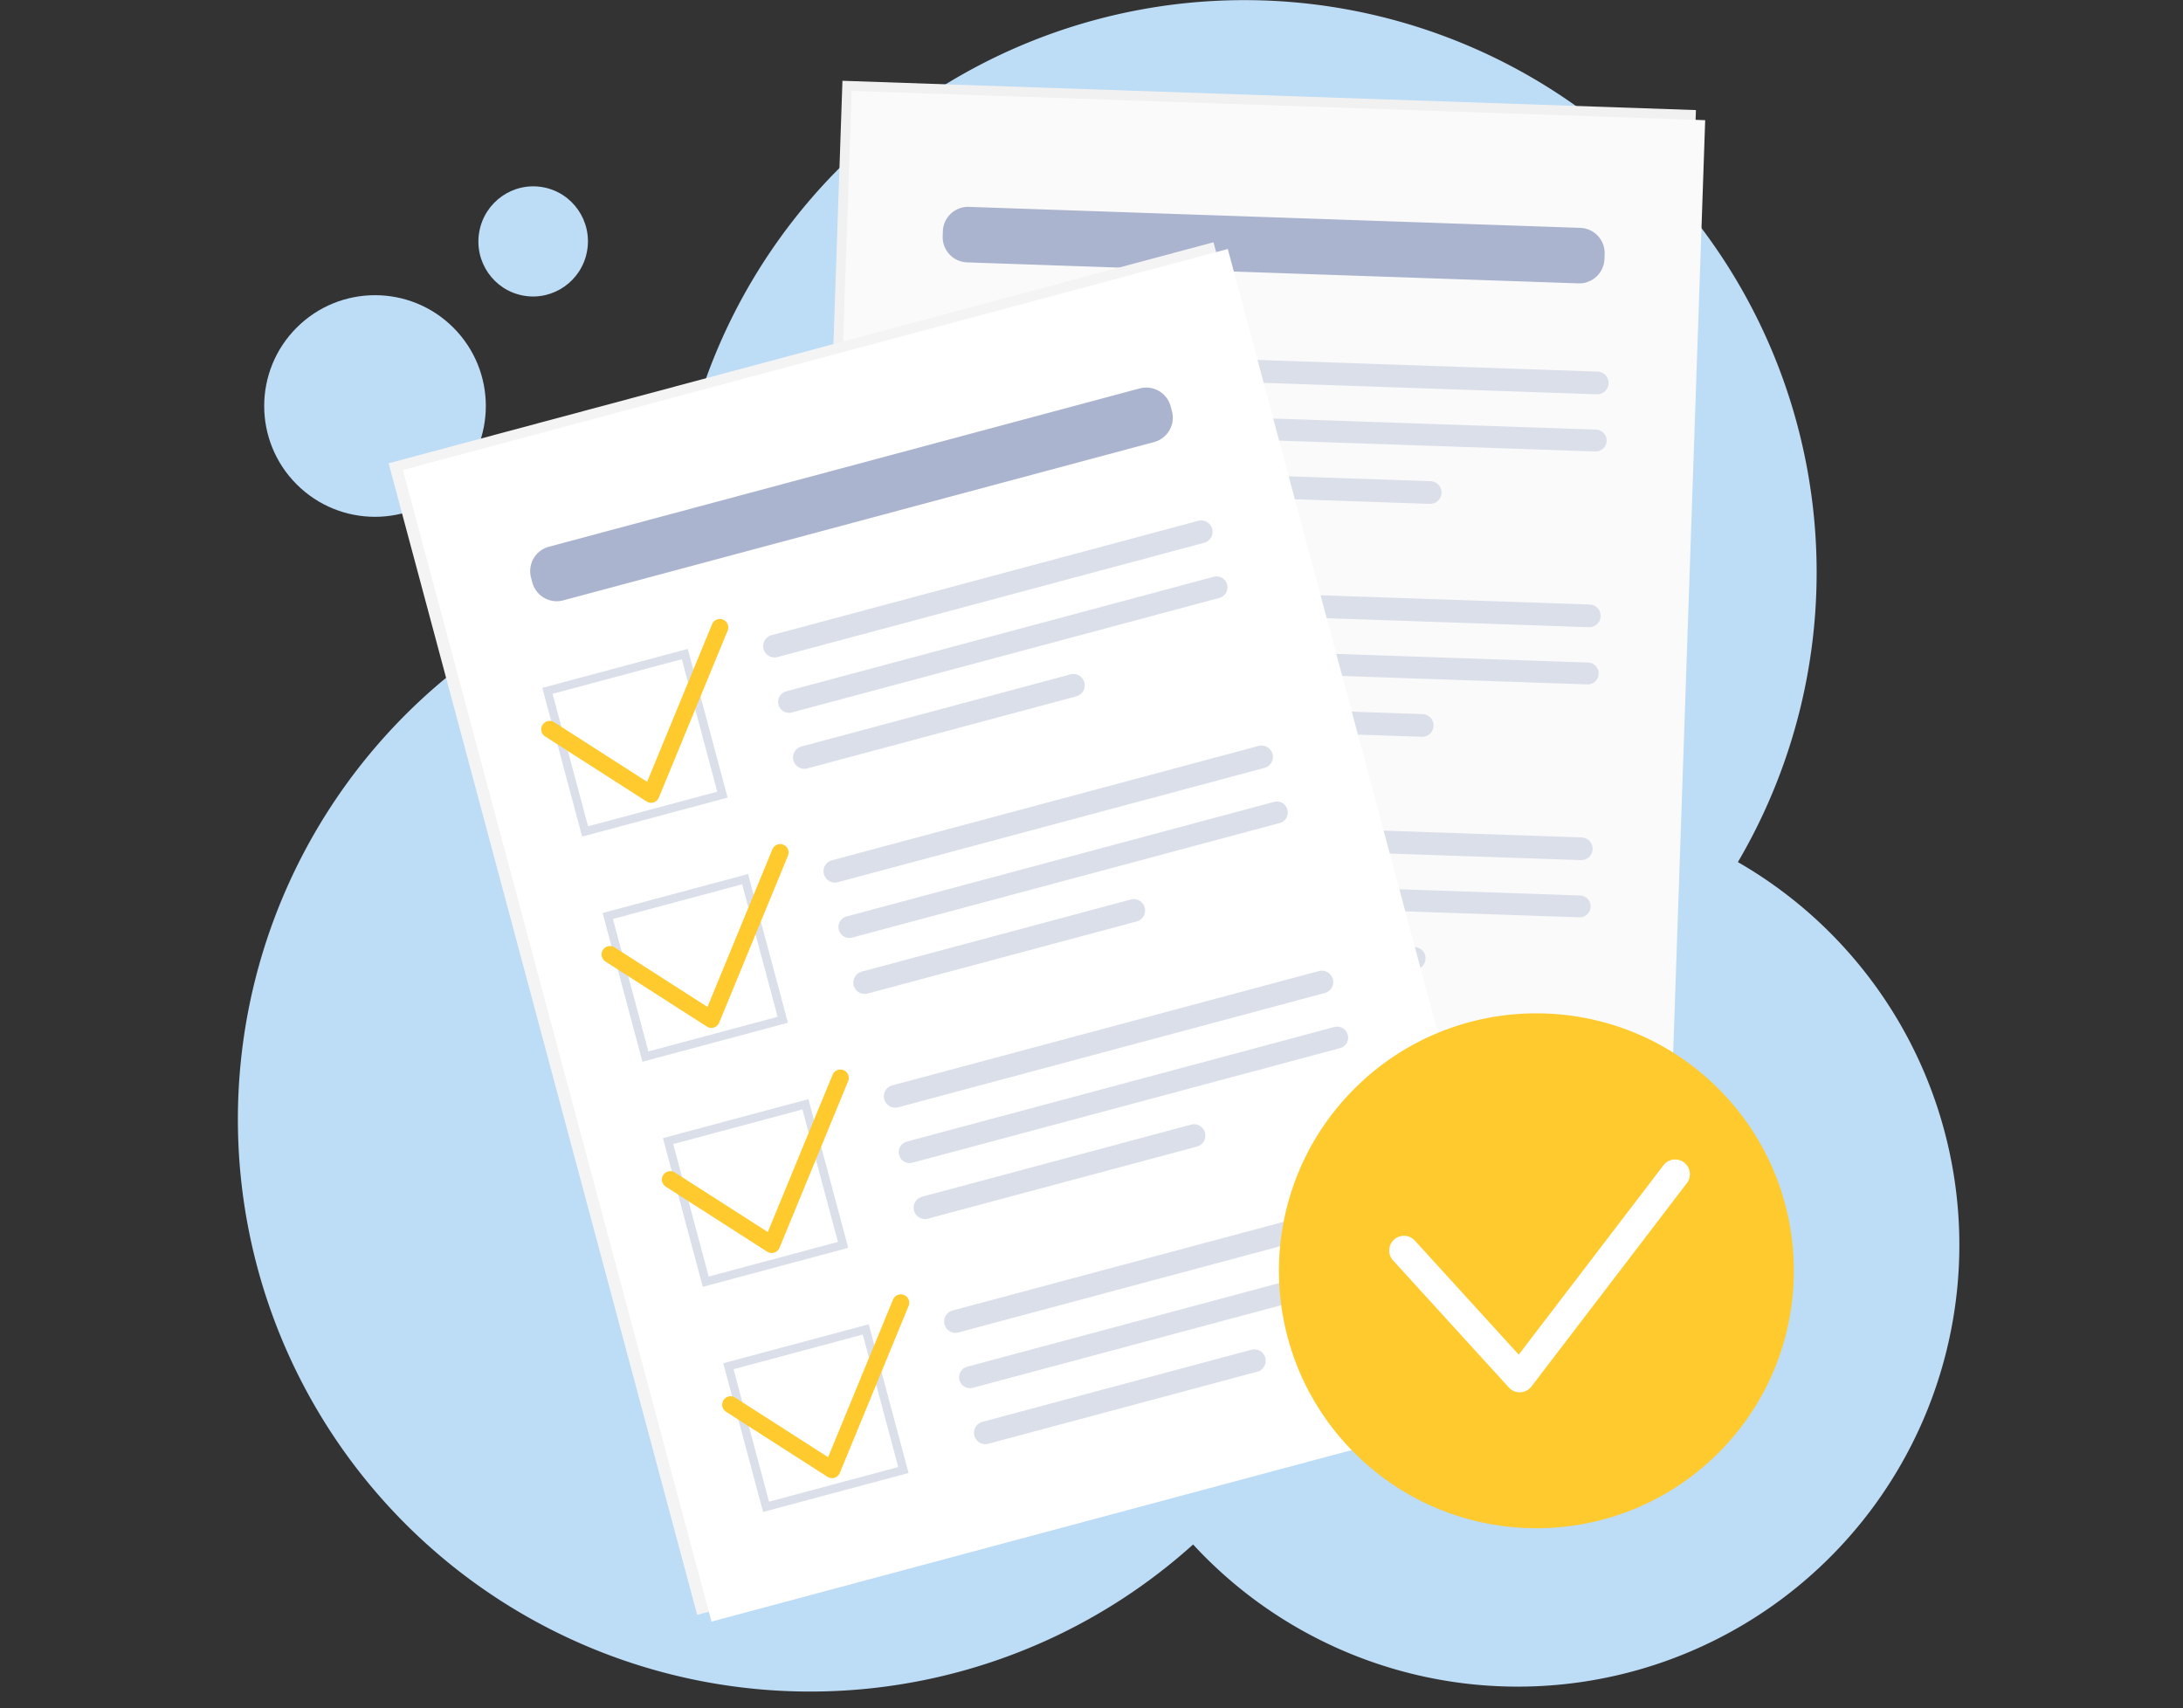 <svg xmlns="http://www.w3.org/2000/svg" xmlns:xlink="http://www.w3.org/1999/xlink" width="400" height="313" viewBox="0 0 400 313">
  <rect x="0" y="0" width="400" height="313" fill="#333333" stroke="none"/>
  <defs>
    <clipPath id="clip-path">
      <rect id="Rectángulo_303462" data-name="Rectángulo 303462" width="400" height="313" transform="translate(-3355 -10079)" fill="none" stroke="#707070" stroke-width="1"/>
    </clipPath>
  </defs>
  <g id="Grupo_215601" data-name="Grupo 215601" transform="translate(3355 11395)">
    <g id="Enmascarar_grupo_69" data-name="Enmascarar grupo 69" transform="translate(0 -1316)" clip-path="url(#clip-path)">
      <g id="Grupo_210683" data-name="Grupo 210683" transform="translate(-4210 -12328.77)">
        <g id="Grupo_210682" data-name="Grupo 210682" transform="translate(895 2249.77)">
          <g id="Grupo_210653" data-name="Grupo 210653" transform="translate(0 0)">
            <g id="Grupo_210652" data-name="Grupo 210652" transform="translate(0 0)">
              <g id="Grupo_210649" data-name="Grupo 210649" transform="translate(3.535)">
                <path id="Trazado_222249" data-name="Trazado 222249" d="M526.418,378.948a104.857,104.857,0,1,0-195.273-54.626,104.85,104.85,0,1,0,95.448,179.661,80.929,80.929,0,1,0,99.826-125.035Z" transform="translate(-251.512 -220.984)" fill="#bddcf6" fill-rule="evenodd"/>
              </g>
              <g id="Grupo_210650" data-name="Grupo 210650" transform="translate(0 45.677)">
                <circle id="Elipse_16235" data-name="Elipse 16235" cx="20.305" cy="20.305" r="20.305" transform="translate(0 28.715) rotate(-45)" fill="#bddcf6"/>
              </g>
              <g id="Grupo_210651" data-name="Grupo 210651" transform="translate(46.04 32.532)">
                <ellipse id="Elipse_16236" data-name="Elipse 16236" cx="10.093" cy="10.034" rx="10.093" ry="10.034" transform="translate(0 19.871) rotate(-79.857)" fill="#bddcf6"/>
              </g>
            </g>
          </g>
          <g id="Grupo_210667" data-name="Grupo 210667" transform="translate(106.871 14.802)">
            <rect id="Rectángulo_295691" data-name="Rectángulo 295691" width="218.454" height="156.479" transform="translate(0 218.325) rotate(-88.034)" fill="#f2f1f1"/>
            <rect id="Rectángulo_295692" data-name="Rectángulo 295692" width="218.454" height="156.479" transform="translate(1.696 220.175) rotate(-88.034)" fill="#fafafa"/>
            <g id="Grupo_210666" data-name="Grupo 210666" transform="translate(15.109 23.101)">
              <path id="Trazado_222250" data-name="Trazado 222250" d="M1094.362,466.848l112.013,3.846a4.625,4.625,0,0,1,4.464,4.781l-.032.925a4.625,4.625,0,0,1-4.781,4.463l-112.013-3.846a4.625,4.625,0,0,1-4.464-4.781l.032-.925A4.625,4.625,0,0,1,1094.362,466.848Z" transform="translate(-1078.796 -466.845)" fill="#abb4ce"/>
              <g id="Grupo_210656" data-name="Grupo 210656" transform="translate(4.395 21.769)">
                <g id="Grupo_210654" data-name="Grupo 210654" transform="translate(42.601 5.634)">
                  <path id="Trazado_222251" data-name="Trazado 222251" d="M1331.5,644.6l80.89,2.777a2.081,2.081,0,0,1,2.009,2.151h0a2.081,2.081,0,0,1-2.151,2.009l-80.89-2.777a2.081,2.081,0,0,1-2.009-2.151h0A2.081,2.081,0,0,1,1331.5,644.6Z" transform="translate(-1328.624 -644.596)" fill="#dbdfea"/>
                  <path id="Trazado_222252" data-name="Trazado 222252" d="M1329.069,713.539l81.044,2.783a2,2,0,0,1,1.934,2.072h0a2,2,0,0,1-2.072,1.934l-81.044-2.783a2,2,0,0,1-1.934-2.072h0A2,2,0,0,1,1329.069,713.539Z" transform="translate(-1326.634 -702.91)" fill="#dbdfea"/>
                  <path id="Trazado_222253" data-name="Trazado 222253" d="M1326.8,781.515l51,1.751a2.081,2.081,0,0,1,2.009,2.151h0a2.081,2.081,0,0,1-2.151,2.009l-51-1.751a2.081,2.081,0,0,1-2.009-2.151h0A2.081,2.081,0,0,1,1326.8,781.515Z" transform="translate(-1324.649 -760.406)" fill="#dbdfea"/>
                </g>
                <g id="Grupo_210655" data-name="Grupo 210655">
                  <path id="Trazado_222254" data-name="Trazado 222254" d="M1085.615,654.163l-27.58-.947.968-28.2,27.579.947Zm-25.986-2.435,24.5.841.862-25.114-24.5-.841Z" transform="translate(-1056.537 -622.404)" fill="#dbdfea"/>
                  <path id="Trazado_222255" data-name="Trazado 222255" d="M1064.159,636.688a1.541,1.541,0,0,1-1.175-.543l-14.3-16.819a1.542,1.542,0,1,1,2.349-2l13.1,15.412,19.79-24.129a1.542,1.542,0,1,1,2.384,1.955l-20.96,25.556a1.542,1.542,0,0,1-1.178.564Z" transform="translate(-1048.32 -608.049)" fill="#feca2e"/>
                </g>
              </g>
              <g id="Grupo_210659" data-name="Grupo 210659" transform="translate(2.931 64.448)">
                <g id="Grupo_210657" data-name="Grupo 210657">
                  <path id="Trazado_222256" data-name="Trazado 222256" d="M1076.115,931l-27.579-.947.968-28.2,27.58.947Zm-25.986-2.435,24.5.841.862-25.114-24.5-.841Z" transform="translate(-1047.037 -899.239)" fill="#dbdfea"/>
                  <path id="Trazado_222257" data-name="Trazado 222257" d="M1054.659,913.525a1.541,1.541,0,0,1-1.175-.543l-14.3-16.82a1.542,1.542,0,1,1,2.349-2l13.1,15.413,19.788-24.129a1.542,1.542,0,0,1,2.384,1.955l-20.959,25.557a1.541,1.541,0,0,1-1.178.564Z" transform="translate(-1038.819 -884.885)" fill="#feca2e"/>
                </g>
                <g id="Grupo_210658" data-name="Grupo 210658" transform="translate(42.599 5.634)">
                  <path id="Trazado_222258" data-name="Trazado 222258" d="M1321.991,921.433l80.89,2.777a2.082,2.082,0,0,1,2.009,2.151h0a2.081,2.081,0,0,1-2.151,2.009l-80.89-2.777a2.081,2.081,0,0,1-2.009-2.151h0A2.081,2.081,0,0,1,1321.991,921.433Z" transform="translate(-1319.114 -921.432)" fill="#dbdfea"/>
                  <path id="Trazado_222259" data-name="Trazado 222259" d="M1319.569,990.375l81.044,2.783a2,2,0,0,1,1.934,2.072h0a2,2,0,0,1-2.072,1.934l-81.044-2.783a2,2,0,0,1-1.934-2.072h0A2,2,0,0,1,1319.569,990.375Z" transform="translate(-1317.133 -979.746)" fill="#dbdfea"/>
                  <path id="Trazado_222260" data-name="Trazado 222260" d="M1317.292,1058.346l51,1.751a2.081,2.081,0,0,1,2.009,2.151h0a2.081,2.081,0,0,1-2.151,2.009l-51-1.751a2.081,2.081,0,0,1-2.009-2.151h0A2.081,2.081,0,0,1,1317.292,1058.346Z" transform="translate(-1315.139 -1037.238)" fill="#dbdfea"/>
                </g>
              </g>
              <g id="Grupo_210662" data-name="Grupo 210662" transform="translate(1.465 107.126)">
                <g id="Grupo_210660" data-name="Grupo 210660" transform="translate(42.601 5.634)">
                  <path id="Trazado_222261" data-name="Trazado 222261" d="M1312.491,1198.266l80.89,2.777a2.082,2.082,0,0,1,2.009,2.151h0a2.081,2.081,0,0,1-2.151,2.009l-80.89-2.777a2.081,2.081,0,0,1-2.009-2.151h0A2.081,2.081,0,0,1,1312.491,1198.266Z" transform="translate(-1309.614 -1198.265)" fill="#dbdfea"/>
                  <path id="Trazado_222262" data-name="Trazado 222262" d="M1310.059,1267.209l81.044,2.783a2,2,0,0,1,1.934,2.072h0a2,2,0,0,1-2.072,1.934l-81.044-2.782a2,2,0,0,1-1.934-2.072h0A2,2,0,0,1,1310.059,1267.209Z" transform="translate(-1307.624 -1256.579)" fill="#dbdfea"/>
                  <path id="Trazado_222263" data-name="Trazado 222263" d="M1307.792,1335.186l51,1.751a2.081,2.081,0,0,1,2.009,2.151h0a2.081,2.081,0,0,1-2.151,2.009l-51-1.751a2.081,2.081,0,0,1-2.009-2.151h0A2.081,2.081,0,0,1,1307.792,1335.186Z" transform="translate(-1305.639 -1314.077)" fill="#dbdfea"/>
                </g>
                <g id="Grupo_210661" data-name="Grupo 210661">
                  <path id="Trazado_222264" data-name="Trazado 222264" d="M1066.615,1207.834l-27.579-.947.968-28.2,27.579.947Zm-25.986-2.435,24.5.841.863-25.114-24.5-.841Z" transform="translate(-1037.536 -1176.075)" fill="#dbdfea"/>
                  <path id="Trazado_222265" data-name="Trazado 222265" d="M1045.149,1190.359a1.541,1.541,0,0,1-1.175-.543l-14.3-16.818a1.542,1.542,0,0,1,2.349-2l13.1,15.411,19.79-24.128a1.542,1.542,0,1,1,2.384,1.955l-20.96,25.556a1.543,1.543,0,0,1-1.178.564Z" transform="translate(-1029.31 -1161.72)" fill="#feca2e"/>
                </g>
              </g>
              <g id="Grupo_210665" data-name="Grupo 210665" transform="translate(0 149.806)">
                <g id="Grupo_210663" data-name="Grupo 210663" transform="translate(42.599 5.634)">
                  <path id="Trazado_222266" data-name="Trazado 222266" d="M1302.992,1475.106l80.89,2.777a2.082,2.082,0,0,1,2.009,2.151h0a2.081,2.081,0,0,1-2.151,2.009l-80.89-2.777a2.081,2.081,0,0,1-2.009-2.151h0A2.081,2.081,0,0,1,1302.992,1475.106Z" transform="translate(-1300.113 -1475.105)" fill="#dbdfea"/>
                  <path id="Trazado_222267" data-name="Trazado 222267" d="M1300.559,1544.049l81.044,2.782a2,2,0,0,1,1.934,2.072h0a2,2,0,0,1-2.072,1.934l-81.044-2.783a2,2,0,0,1-1.934-2.072h0A2,2,0,0,1,1300.559,1544.049Z" transform="translate(-1298.123 -1533.419)" fill="#dbdfea"/>
                  <path id="Trazado_222268" data-name="Trazado 222268" d="M1298.282,1612.026l51,1.751a2.081,2.081,0,0,1,2.009,2.151h0a2.081,2.081,0,0,1-2.151,2.009l-51-1.751a2.081,2.081,0,0,1-2.008-2.151h0A2.081,2.081,0,0,1,1298.282,1612.026Z" transform="translate(-1296.129 -1590.917)" fill="#dbdfea"/>
                </g>
                <g id="Grupo_210664" data-name="Grupo 210664">
                  <path id="Trazado_222269" data-name="Trazado 222269" d="M1057.1,1484.674l-27.58-.947.968-28.2,27.58.947Zm-25.986-2.435,24.5.841.862-25.114-24.5-.841Z" transform="translate(-1028.027 -1452.915)" fill="#dbdfea"/>
                  <path id="Trazado_222270" data-name="Trazado 222270" d="M1035.649,1467.2a1.542,1.542,0,0,1-1.175-.543l-14.3-16.819a1.542,1.542,0,1,1,2.349-2l13.1,15.413,19.788-24.129a1.542,1.542,0,0,1,2.384,1.956l-20.959,25.556a1.542,1.542,0,0,1-1.178.564Z" transform="translate(-1019.81 -1438.56)" fill="#feca2e"/>
                </g>
              </g>
            </g>
          </g>
          <g id="Grupo_210680" data-name="Grupo 210680" transform="translate(31.206 44.387)">
            <rect id="Rectángulo_295693" data-name="Rectángulo 295693" width="156.479" height="218.454" transform="translate(0 40.5) rotate(-15)" fill="#f4f4f4"/>
            <rect id="Rectángulo_295694" data-name="Rectángulo 295694" width="156.479" height="218.454" transform="translate(2.621 41.733) rotate(-15)" fill="#fff"/>
            <path id="Trazado_222271" data-name="Trazado 222271" d="M602.7,710.777l108.26-29.008a4.625,4.625,0,0,1,5.664,3.27l.239.894a4.625,4.625,0,0,1-3.27,5.664l-108.26,29.008a4.625,4.625,0,0,1-5.665-3.27l-.239-.893A4.625,4.625,0,0,1,602.7,710.777Z" transform="translate(-573.331 -654.985)" fill="#abb4ce"/>
            <g id="Grupo_210670" data-name="Grupo 210670" transform="translate(27.971 50.971)">
              <g id="Grupo_210668" data-name="Grupo 210668" transform="translate(40.667)">
                <path id="Trazado_222272" data-name="Trazado 222272" d="M877.763,860.545,955.942,839.6a2.081,2.081,0,0,1,2.549,1.472h0a2.081,2.081,0,0,1-1.472,2.549L878.84,864.566a2.081,2.081,0,0,1-2.549-1.472h0A2.081,2.081,0,0,1,877.763,860.545Z" transform="translate(-876.22 -839.526)" fill="#dbdfea"/>
                <path id="Trazado_222273" data-name="Trazado 222273" d="M895.452,927.117l78.328-20.988a2,2,0,0,1,2.455,1.417h0A2,2,0,0,1,974.818,910L896.49,930.989a2,2,0,0,1-2.454-1.417h0A2,2,0,0,1,895.452,927.117Z" transform="translate(-891.231 -895.803)" fill="#dbdfea"/>
                <path id="Trazado_222274" data-name="Trazado 222274" d="M913.222,1035.352l49.29-13.207a2.081,2.081,0,0,1,2.549,1.472h0a2.081,2.081,0,0,1-1.472,2.549l-49.29,13.207a2.081,2.081,0,0,1-2.549-1.472h0A2.081,2.081,0,0,1,913.222,1035.352Z" transform="translate(-906.212 -993.931)" fill="#dbdfea"/>
              </g>
              <g id="Grupo_210669" data-name="Grupo 210669" transform="translate(0 18.095)">
                <path id="Trazado_222275" data-name="Trazado 222275" d="M620.967,1026.609l-7.3-27.251,26.656-7.142,7.3,27.251Zm-5.414-26.161,6.5,24.273,23.677-6.344-6.5-24.273Z" transform="translate(-613.475 -986.771)" fill="#dbdfea"/>
                <path id="Trazado_222276" data-name="Trazado 222276" d="M632.556,990.541a1.542,1.542,0,0,1-.832-.244l-18.583-11.915a1.542,1.542,0,1,1,1.664-2.6L631.834,986.7l11.886-28.853a1.542,1.542,0,1,1,2.851,1.174l-12.59,30.561a1.542,1.542,0,0,1-1.425.954Z" transform="translate(-612.431 -956.896)" fill="#feca2e"/>
              </g>
            </g>
            <g id="Grupo_210673" data-name="Grupo 210673" transform="translate(39.023 92.221)">
              <g id="Grupo_210671" data-name="Grupo 210671" transform="translate(40.667)">
                <path id="Trazado_222277" data-name="Trazado 222277" d="M949.456,1128.112l78.179-20.948a2.081,2.081,0,0,1,2.549,1.472h0a2.081,2.081,0,0,1-1.472,2.549l-78.179,20.948a2.081,2.081,0,0,1-2.549-1.472h0A2.081,2.081,0,0,1,949.456,1128.112Z" transform="translate(-947.912 -1107.093)" fill="#dbdfea"/>
                <path id="Trazado_222278" data-name="Trazado 222278" d="M967.145,1194.677l78.328-20.988a2,2,0,0,1,2.455,1.417h0a2,2,0,0,1-1.417,2.455l-78.328,20.988a2,2,0,0,1-2.454-1.417h0A2,2,0,0,1,967.145,1194.677Z" transform="translate(-962.924 -1163.364)" fill="#dbdfea"/>
                <path id="Trazado_222279" data-name="Trazado 222279" d="M984.914,1302.912l49.29-13.207a2.081,2.081,0,0,1,2.549,1.472h0a2.081,2.081,0,0,1-1.472,2.549l-49.29,13.207a2.081,2.081,0,0,1-2.549-1.472h0A2.081,2.081,0,0,1,984.914,1302.912Z" transform="translate(-977.904 -1261.492)" fill="#dbdfea"/>
              </g>
              <g id="Grupo_210672" data-name="Grupo 210672" transform="translate(0 18.094)">
                <path id="Trazado_222280" data-name="Trazado 222280" d="M692.66,1294.179l-7.3-27.251,26.655-7.142,7.3,27.251Zm-5.414-26.161,6.5,24.273,23.677-6.344-6.5-24.273Z" transform="translate(-685.168 -1254.34)" fill="#dbdfea"/>
                <path id="Trazado_222281" data-name="Trazado 222281" d="M704.249,1258.1a1.541,1.541,0,0,1-.832-.244l-18.583-11.916a1.542,1.542,0,0,1,1.664-2.6l17.029,10.919,11.886-28.853a1.542,1.542,0,1,1,2.851,1.174l-12.59,30.56a1.541,1.541,0,0,1-1.425.955Z" transform="translate(-684.124 -1224.457)" fill="#feca2e"/>
              </g>
            </g>
            <g id="Grupo_210676" data-name="Grupo 210676" transform="translate(50.076 133.469)">
              <g id="Grupo_210674" data-name="Grupo 210674" transform="translate(40.668)">
                <path id="Trazado_222282" data-name="Trazado 222282" d="M1021.154,1395.672l78.179-20.948a2.081,2.081,0,0,1,2.549,1.472h0a2.081,2.081,0,0,1-1.472,2.549l-78.179,20.948a2.081,2.081,0,0,1-2.549-1.472h0A2.081,2.081,0,0,1,1021.154,1395.672Z" transform="translate(-1019.61 -1374.653)" fill="#dbdfea"/>
                <path id="Trazado_222283" data-name="Trazado 222283" d="M1038.834,1462.237l78.328-20.988a2,2,0,0,1,2.455,1.417h0a2,2,0,0,1-1.417,2.455l-78.328,20.988a2,2,0,0,1-2.455-1.417h0A2,2,0,0,1,1038.834,1462.237Z" transform="translate(-1034.614 -1430.924)" fill="#dbdfea"/>
                <path id="Trazado_222284" data-name="Trazado 222284" d="M1056.6,1570.472l49.29-13.207a2.081,2.081,0,0,1,2.549,1.471h0a2.082,2.082,0,0,1-1.472,2.549l-49.29,13.207a2.081,2.081,0,0,1-2.549-1.472h0A2.081,2.081,0,0,1,1056.6,1570.472Z" transform="translate(-1049.595 -1529.052)" fill="#dbdfea"/>
              </g>
              <g id="Grupo_210675" data-name="Grupo 210675" transform="translate(0 18.094)">
                <path id="Trazado_222285" data-name="Trazado 222285" d="M764.352,1561.739l-7.3-27.251,26.655-7.143,7.3,27.251Zm-5.414-26.161,6.5,24.273,23.677-6.344-6.5-24.273Z" transform="translate(-756.86 -1521.899)" fill="#dbdfea"/>
                <path id="Trazado_222286" data-name="Trazado 222286" d="M775.942,1525.661a1.541,1.541,0,0,1-.832-.244L756.526,1513.5a1.542,1.542,0,0,1,1.664-2.6l17.029,10.919,11.886-28.853a1.542,1.542,0,0,1,2.851,1.174l-12.589,30.56a1.54,1.54,0,0,1-1.425.955Z" transform="translate(-755.816 -1492.017)" fill="#feca2e"/>
              </g>
            </g>
            <g id="Grupo_210679" data-name="Grupo 210679" transform="translate(61.128 174.718)">
              <g id="Grupo_210677" data-name="Grupo 210677" transform="translate(40.668)">
                <path id="Trazado_222287" data-name="Trazado 222287" d="M1092.844,1663.232l78.179-20.948a2.081,2.081,0,0,1,2.549,1.472h0a2.081,2.081,0,0,1-1.472,2.549l-78.179,20.948a2.081,2.081,0,0,1-2.549-1.472h0A2.081,2.081,0,0,1,1092.844,1663.232Z" transform="translate(-1091.301 -1642.213)" fill="#dbdfea"/>
                <path id="Trazado_222288" data-name="Trazado 222288" d="M1110.534,1729.807l78.328-20.988a2,2,0,0,1,2.455,1.417h0a2,2,0,0,1-1.417,2.455l-78.328,20.988a2,2,0,0,1-2.454-1.417h0A2,2,0,0,1,1110.534,1729.807Z" transform="translate(-1106.312 -1698.492)" fill="#dbdfea"/>
                <path id="Trazado_222289" data-name="Trazado 222289" d="M1128.3,1838.032l49.29-13.207a2.081,2.081,0,0,1,2.549,1.472h0a2.081,2.081,0,0,1-1.472,2.549l-49.29,13.207a2.081,2.081,0,0,1-2.549-1.472h0A2.081,2.081,0,0,1,1128.3,1838.032Z" transform="translate(-1121.294 -1796.612)" fill="#dbdfea"/>
              </g>
              <g id="Grupo_210678" data-name="Grupo 210678" transform="translate(0 18.094)">
                <path id="Trazado_222290" data-name="Trazado 222290" d="M836.046,1829.3l-7.3-27.251,26.655-7.142,7.3,27.251Zm-5.414-26.161,6.5,24.273,23.677-6.344-6.5-24.273Z" transform="translate(-828.554 -1789.459)" fill="#dbdfea"/>
                <path id="Trazado_222291" data-name="Trazado 222291" d="M847.634,1793.221a1.54,1.54,0,0,1-.832-.244l-18.583-11.914a1.542,1.542,0,1,1,1.664-2.6l17.029,10.918,11.886-28.853a1.542,1.542,0,1,1,2.851,1.174l-12.589,30.56a1.543,1.543,0,0,1-1.425.955Z" transform="translate(-827.509 -1759.576)" fill="#feca2e"/>
              </g>
            </g>
          </g>
          <g id="Grupo_210681" data-name="Grupo 210681" transform="translate(174.805 166.134)">
            <circle id="Elipse_16237" data-name="Elipse 16237" cx="47.175" cy="47.175" r="47.175" transform="translate(0 66.715) rotate(-45)" fill="#feca2e"/>
            <path id="Trazado_222292" data-name="Trazado 222292" d="M1644.582,1641.3a2.7,2.7,0,0,1-1.994-.881l-21.144-23.208a2.7,2.7,0,1,1,3.989-3.634l18.968,20.82,26.582-34.781a2.7,2.7,0,0,1,4.287,3.277l-28.544,37.348a2.7,2.7,0,0,1-2.027,1.057Z" transform="translate(-1580.922 -1552.318)" fill="#fff"/>
          </g>
        </g>
      </g>
    </g>
  </g>
</svg>
